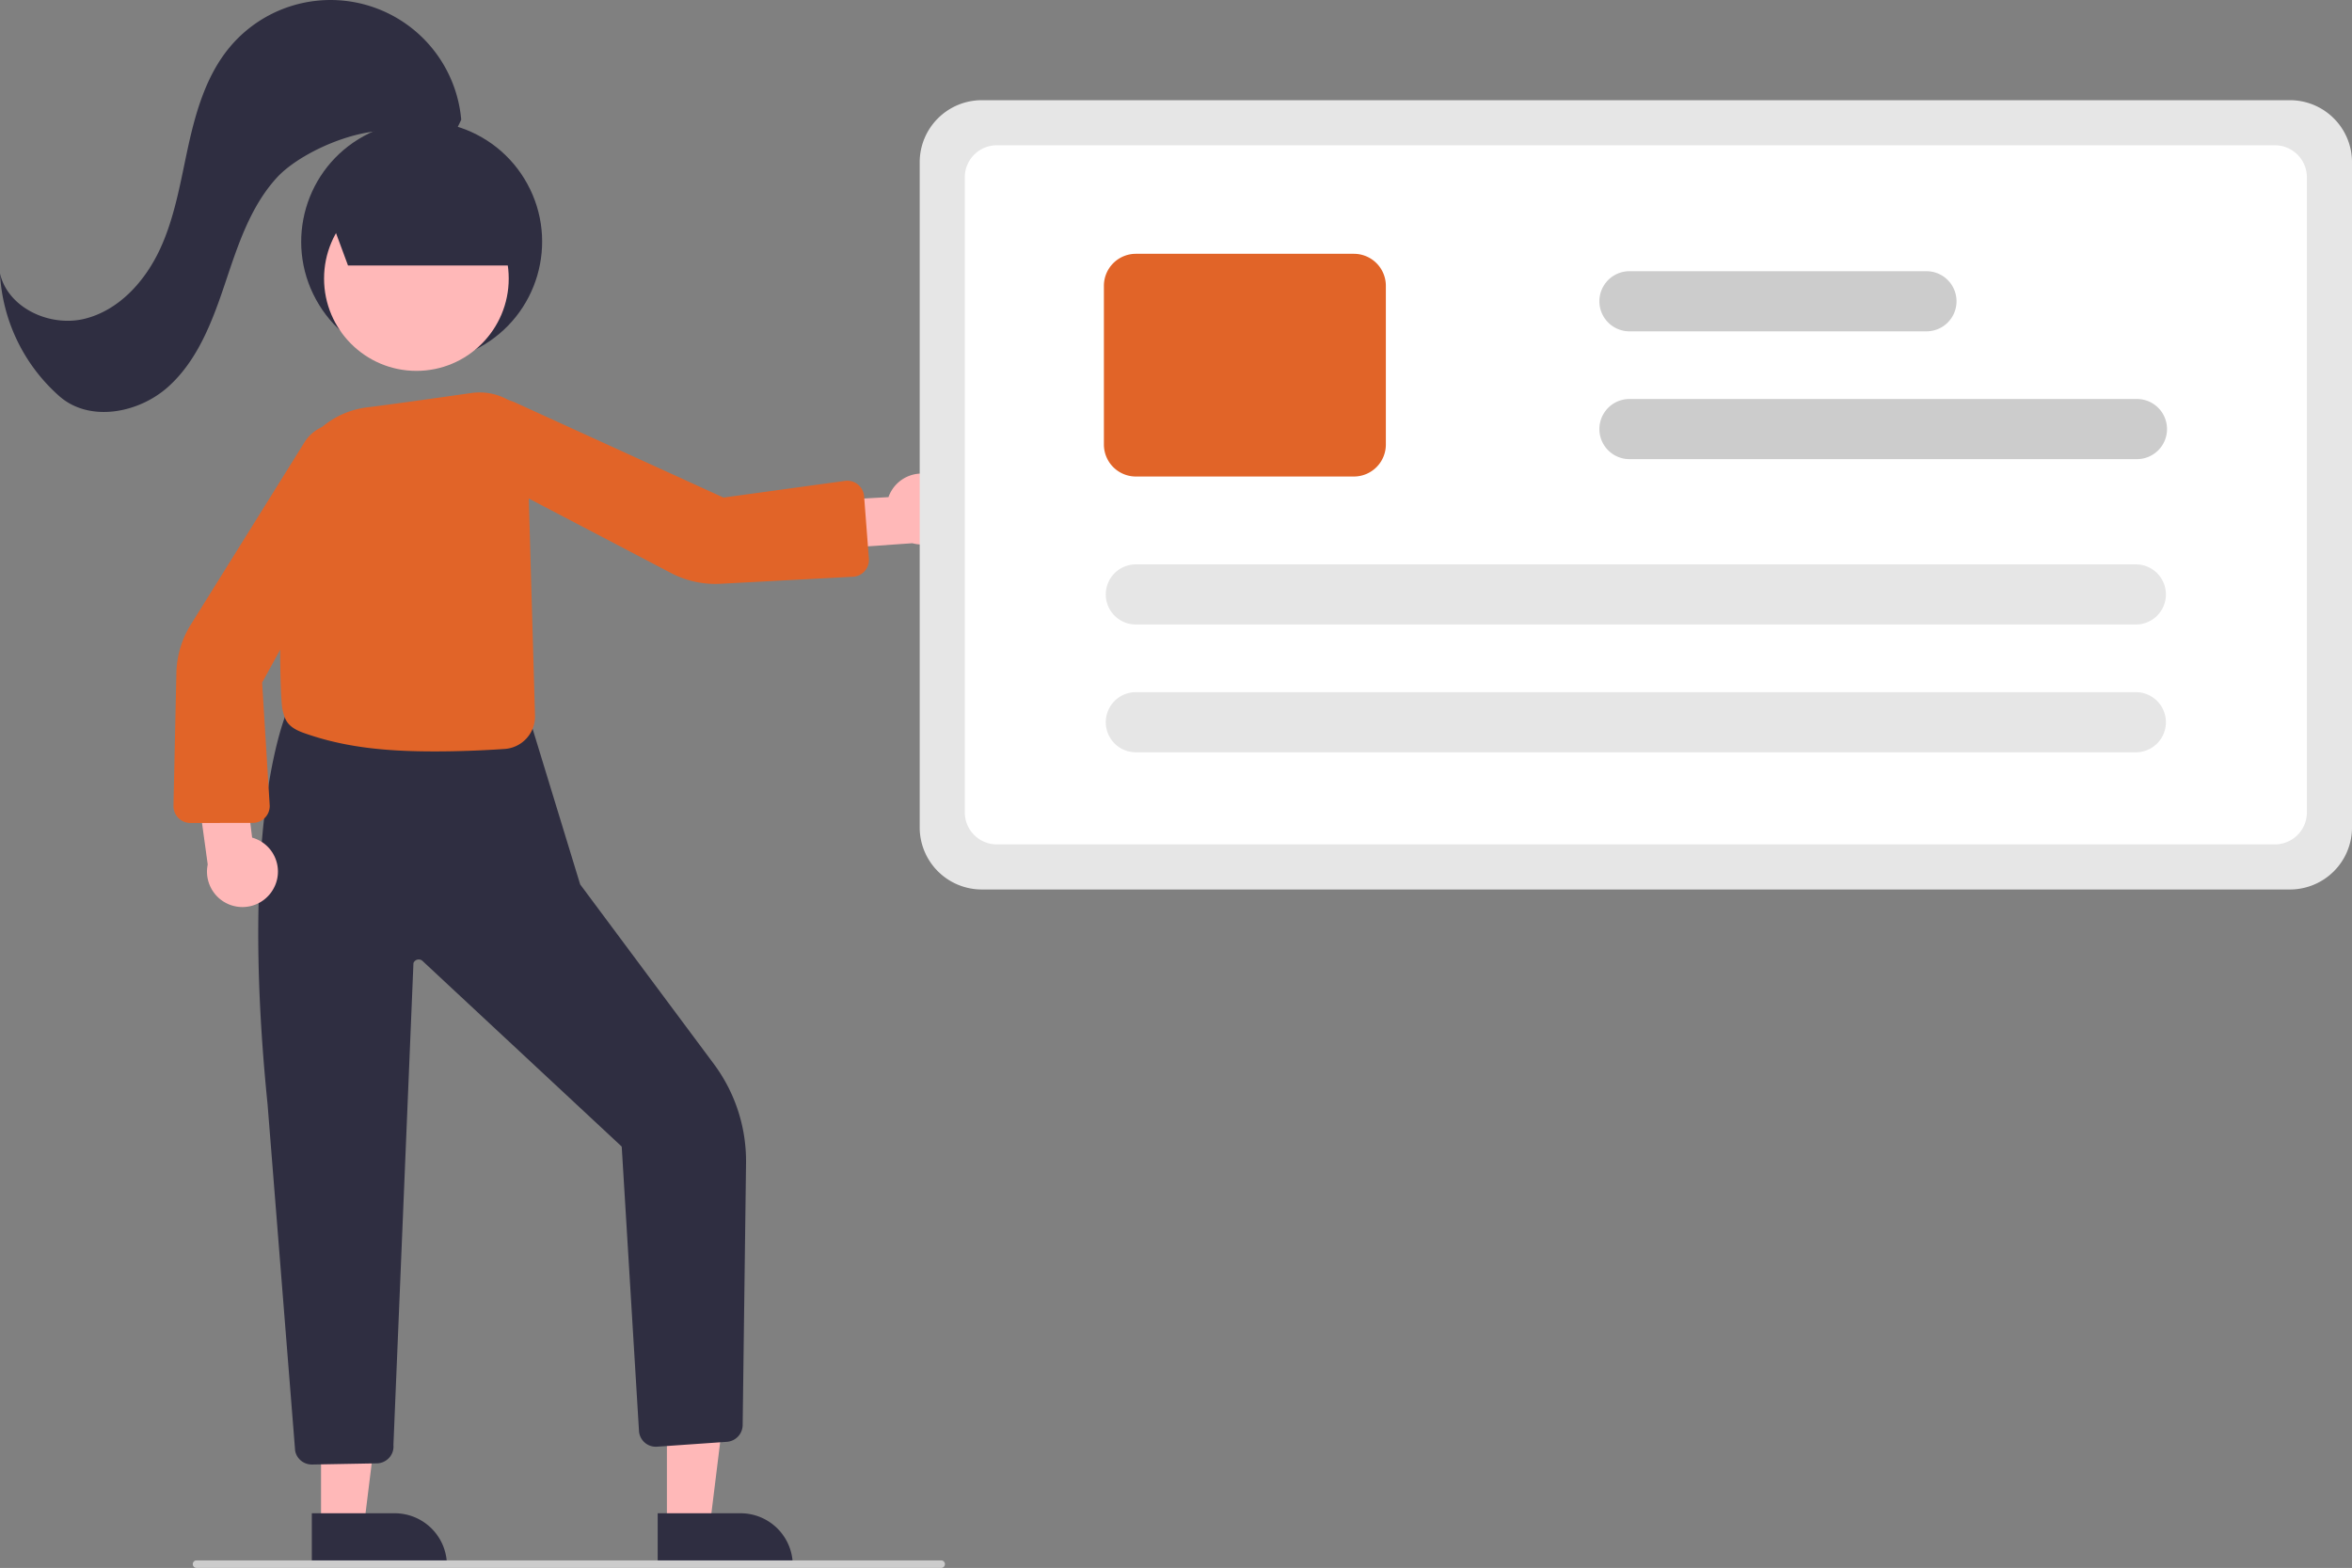 <svg xmlns="http://www.w3.org/2000/svg" width="444" height="296.042" viewBox="0 0 444 296.042">
  <rect x="0" y="0" width="444" height="296.042" fill="#808080" stroke="none"/>
  <g id="undraw_Short_bio_re_fmx0" transform="translate(0 0.096)">
    <path id="Path_21" data-name="Path 21" d="M85.4,392.987h8.113l3.858-31.294H85.4Z" transform="translate(-24.793 -105.039)" fill="#ffb8b8"/>
    <path id="Path_22" data-name="Path 22" d="M0,0H25.5V9.852H9.852A9.851,9.851,0,0,1,0,0Z" transform="translate(84.366 295.48) rotate(179.995)" fill="#2f2e41"/>
    <path id="Path_23" data-name="Path 23" d="M177.4,392.987h8.113l3.858-31.294H177.4Z" transform="translate(-51.504 -105.039)" fill="#ffb8b8"/>
    <path id="Path_24" data-name="Path 24" d="M0,0H25.5V9.852H9.852A9.851,9.851,0,0,1,0,0Z" transform="translate(149.655 295.48) rotate(179.995)" fill="#2f2e41"/>
    <path id="Path_25" data-name="Path 25" d="M365.973,572.351a3.189,3.189,0,0,1-3.133-2.579l-5.21-65.463c-5.609-55.437,3.991-74.967,4.089-75.158l.105-.206.231.013,45.03,2.592,9.559,31.268,25.268,33.949a30.751,30.751,0,0,1,6.047,18.655l-.64,49.5a3.212,3.212,0,0,1-2.972,3.145l-13.191.918a3.183,3.183,0,0,1-3.4-2.844L424.492,512.4a.277.277,0,0,0-.076-.148l-37.474-34.927a1.065,1.065,0,0,0-1.771.35l-3.779,90.976a3.156,3.156,0,0,1-.783,2.4,3.2,3.2,0,0,1-2.336,1.08l-12.24.223Z" transform="translate(-307.122 -295.928)" fill="#2f2e41"/>
    <circle id="Ellipse_2" data-name="Ellipse 2" cx="22.739" cy="22.739" r="22.739" transform="translate(48.741 36.494) rotate(-28.663)" fill="#2f2e41"/>
    <path id="Path_26" data-name="Path 26" d="M526.148,368.224a6.654,6.654,0,0,0-9.55,3.593l-15.183.851-1.733,9.353,21.424-1.5a6.691,6.691,0,0,0,5.042-12.294Z" transform="translate(-348.875 -278.049)" fill="#ffb8b8"/>
    <path id="Path_27" data-name="Path 27" d="M353.836,466.889a6.654,6.654,0,0,0-4.221-9.29l-1.86-15.093-9.447-1.107,2.926,21.277a6.691,6.691,0,0,0,12.6,4.212Z" transform="translate(-302.022 -299.544)" fill="#ffb8b8"/>
    <circle id="Ellipse_3" data-name="Ellipse 3" cx="17.43" cy="17.43" r="17.43" transform="translate(61.175 35.07)" fill="#ffb8b8"/>
    <path id="Path_28" data-name="Path 28" d="M390.858,413.564c-9.268,0-17.035-.75-24.738-3.5-3.171-1.133-3.51-2.539-3.956-4.3-.7-2.759-1.084-35.388,2.53-46.217A16.253,16.253,0,0,1,378.158,348.6c3.441-.405,13.732-1.86,19.561-2.691a11.013,11.013,0,0,1,8.123,1.99c1.545,1.16,2.347,2.406,2.384,3.7l1.584,55.169a6.149,6.149,0,0,1-5.741,6.334C400.508,413.344,395.878,413.564,390.858,413.564Z" transform="translate(-308.815 -271.784)" fill="#e16428"/>
    <path id="Path_29" data-name="Path 29" d="M336.514,429.485a3.193,3.193,0,0,1-3.19-3.317l.554-25.3a18.018,18.018,0,0,1,2.709-8.825l21.478-34.454a7.472,7.472,0,0,1,6.339-3.5,7.39,7.39,0,0,1,6.312,3.549h0a7.453,7.453,0,0,1,.176,7.473l-20.834,37.865,1.434,23.24a3.193,3.193,0,0,1-3.186,3.251l-11.785.023Z" transform="translate(-300.575 -274.193)" fill="#e16428"/>
    <path id="Path_30" data-name="Path 30" d="M485.893,380.03a3.162,3.162,0,0,1-2.261,1.064l-25.286,1.341a18.014,18.014,0,0,1-9-2.042l-35.964-18.841a7.438,7.438,0,0,1-.9-12.62l.207.288-.207-.288a7.452,7.452,0,0,1,7.439-.734l39.317,17.944,23.085-3.17a3.194,3.194,0,0,1,3.463,2.936l.9,11.75q.007.088.009.176a3.163,3.163,0,0,1-.81,2.2Z" transform="translate(-322.663 -272.29)" fill="#e16428"/>
    <path id="Path_31" data-name="Path 31" d="M90.721,63.136,86.2,50.924l20.333-5.885L121.066,49.5V63.136Z" transform="translate(-25.026 -13.104)" fill="#2f2e41"/>
    <path id="Path_32" data-name="Path 32" d="M374.247,263.972a24.772,24.772,0,0,0-43.806-13.563c-4.275,5.2-6.25,11.879-7.7,18.45s-2.492,13.315-5.3,19.429-7.756,11.669-14.29,13.275-14.469-2.009-15.979-8.565a33.244,33.244,0,0,0,11.282,23.242c5.661,4.909,14.9,3.173,20.477-1.836s8.331-12.361,10.717-19.464,4.739-14.51,9.8-20.035,19.407-11.4,25.908-7.672C370.461,270.156,372.29,268.3,374.247,263.972Z" transform="translate(-287.178 -241.47)" fill="#2f2e41"/>
    <path id="Path_33" data-name="Path 33" d="M790.5,417.06H543.532a11.723,11.723,0,0,1-11.709-11.71V279.74a11.723,11.723,0,0,1,11.71-11.709H790.5a11.723,11.723,0,0,1,11.71,11.71V405.351A11.723,11.723,0,0,1,790.5,417.06Z" transform="translate(-358.206 -249.209)" fill="#e6e6e6"/>
    <path id="Path_34" data-name="Path 34" d="M791.141,412.028H549.854A6.039,6.039,0,0,1,543.822,406V286.062a6.039,6.039,0,0,1,6.032-6.032H791.141a6.039,6.039,0,0,1,6.032,6.032V406A6.039,6.039,0,0,1,791.141,412.028Z" transform="translate(-361.69 -252.693)" fill="#fff"/>
    <path id="Path_35" data-name="Path 35" d="M775.772,436.885H587a5.677,5.677,0,0,1,0-11.355H775.772a5.677,5.677,0,0,1,0,11.355Z" transform="translate(-372.578 -294.937)" fill="#e6e6e6"/>
    <path id="Path_36" data-name="Path 36" d="M775.772,402.885H587a5.677,5.677,0,0,1,0-11.355H775.772a5.677,5.677,0,0,1,0,11.355Z" transform="translate(-372.578 -285.065)" fill="#e6e6e6"/>
    <path id="Path_37" data-name="Path 37" d="M628.015,350.953H586.854a6.039,6.039,0,0,1-6.032-6.032V314.934a6.039,6.039,0,0,1,6.032-6.032h41.161a6.039,6.039,0,0,1,6.032,6.032v29.987a6.039,6.039,0,0,1-6.032,6.032Z" transform="translate(-372.432 -261.076)" fill="#e16428"/>
    <path id="Path_38" data-name="Path 38" d="M814.1,358.885H718.3a5.677,5.677,0,1,1,0-11.355H814.1a5.677,5.677,0,1,1,0,11.355Z" transform="translate(-410.697 -272.291)" fill="#ccc"/>
    <path id="Path_39" data-name="Path 39" d="M774.359,324.885H718.3a5.677,5.677,0,1,1,0-11.355h56.064a5.677,5.677,0,1,1,0,11.355Z" transform="translate(-410.697 -262.419)" fill="#ccc"/>
    <path id="Path_40" data-name="Path 40" d="M479.72,657.949H339.206a.71.71,0,1,1,0-1.419H479.72a.71.71,0,1,1,0,1.419Z" transform="translate(-302.077 -362.003)" fill="#ccc"/>
  </g>
</svg>
